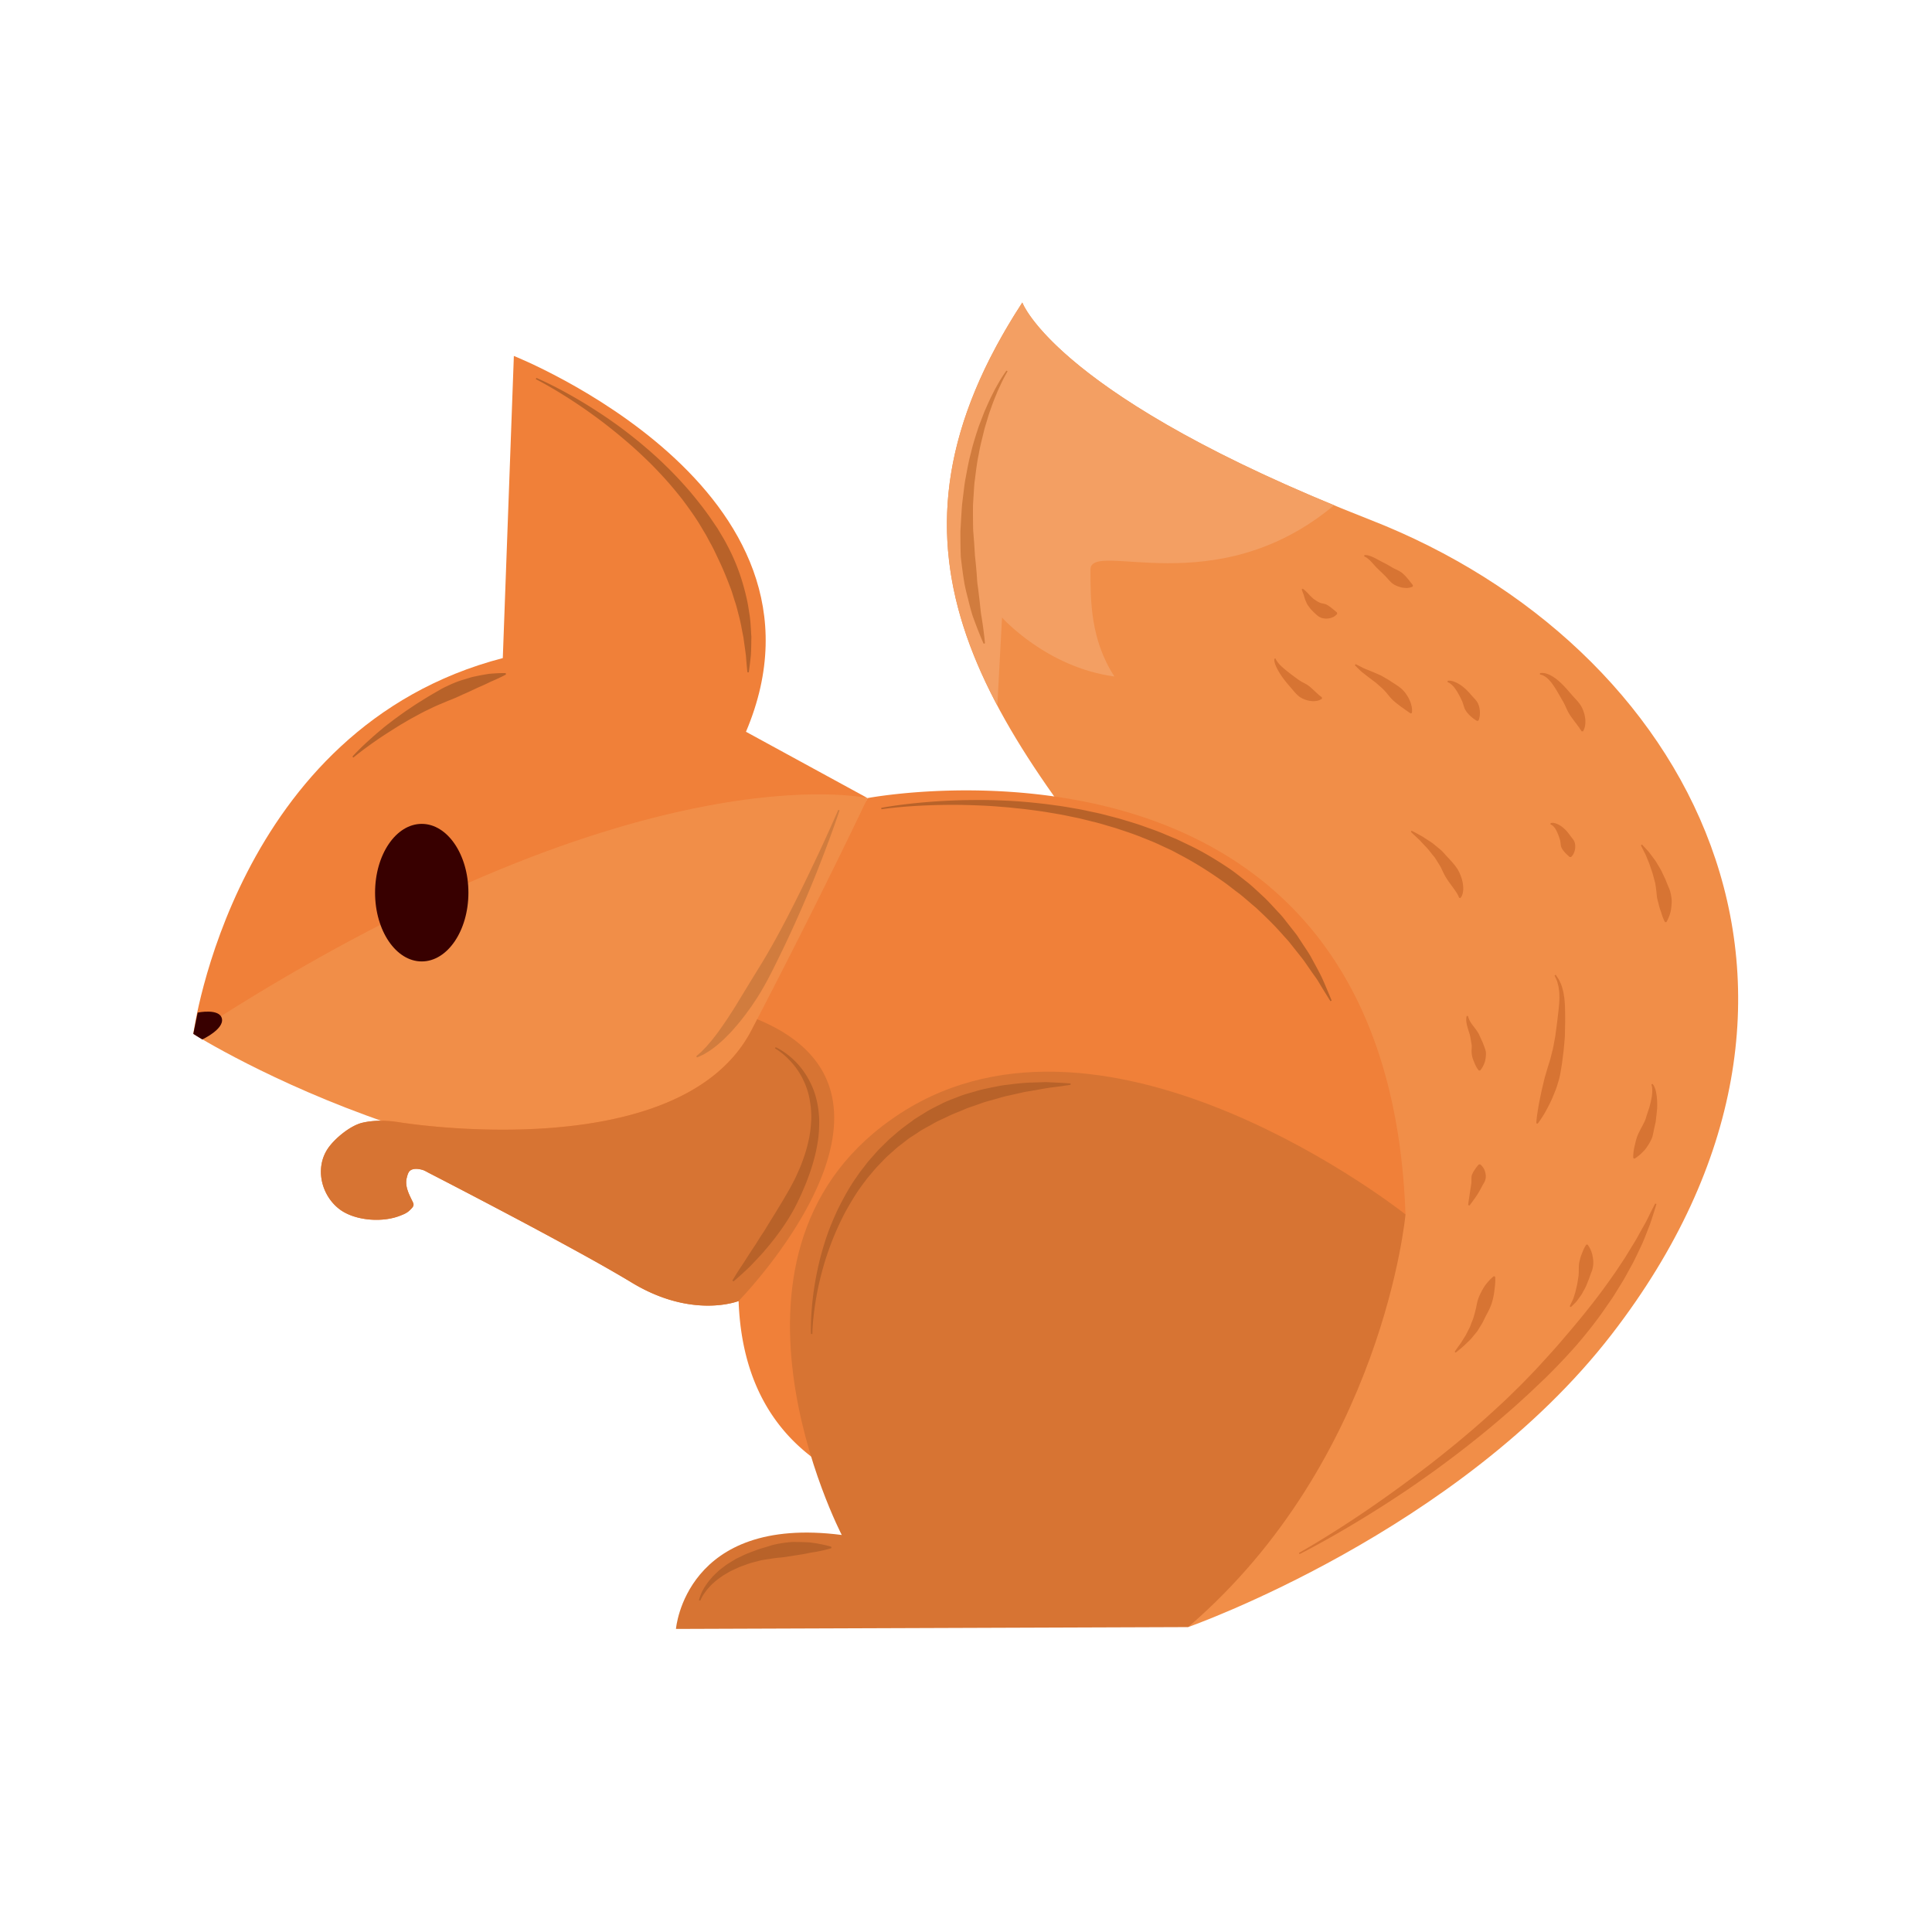 <svg width="72" height="72" viewBox="0 0 8842 8842" xmlns="http://www.w3.org/2000/svg" xml:space="preserve" style="fill-rule:evenodd;clip-rule:evenodd;stroke-linejoin:round;stroke-miterlimit:2"><path d="M1122.8 332.266s37.2 103.847 382.4 238.754c352.07 137.582 555.84 517.52 265.06 894.3-167.72 217.35-465.36 321.71-465.36 321.71s180.07-511.9-26.31-758.74c-206.38-246.849-329.801-428.946-155.79-696.024Z" style="fill:#f18e48;fill-rule:nonzero" transform="scale(4.167)"/><path d="M212.309 1135.52s44.511-335.868 339.914-412.754l12.144-331.821s368.238 145.676 254.934 412.754l133.535 72.84s-194.484-21.836-740.527 258.981Z" style="fill:#f08039;fill-rule:nonzero" transform="scale(4.167)"/><path d="M212.309 1135.52s85.808 54.07 213.027 97.73c79.102 27.13 228.051 35.81 333.269-28.93 105.208-64.75 194.231-327.781 194.231-327.781s-253.922-57.664-740.527 258.981Z" style="fill:#f18e48;fill-rule:nonzero" transform="scale(4.167)"/><path d="M353.395 1277.5a44.195 44.195 0 0 1 6.773-16.17c7.473-10.98 24.777-25.25 38-28.26 13.34-3.03 27.305-2.55 40.75-.43 0 0 307.547 50.58 386.453-101.17 78.91-151.743 127.465-254.931 127.465-254.931S1523.41 767.281 1543.65 1333.8l-376.34 317.67s-345.982 58.67-356.107-222.57c0 0-50.582 20.24-117.348-20.23a942.702 942.702 0 0 0-11.73-6.98c-21.301-12.48-42.934-24.39-64.613-36.17-23.711-12.9-47.535-25.59-71.407-38.16a9276.348 9276.348 0 0 0-57.617-30.11c-5.738-2.97-11.48-5.93-17.218-8.89-2.329-1.2-4.786-2.77-7.297-3.49-3.852-1.09-9.18-1.89-12.836.33-2.746 1.65-3.516 5.13-4.297 8.03-2.602 9.71 2.621 18.86 6.726 27.37 1.801 3.72-.566 5.66-3.441 8.53-3.285 3.26-6.742 4.54-11.09 6.23-19.586 7.63-49.859 5.35-66.523-7.57-15.16-11.76-22.809-31.93-19.117-50.29Z" style="fill:#f08039;fill-rule:nonzero" transform="scale(4.167)"/><path d="M924.508 1685.86s-163.887-315.63 64.75-463.34c228.632-147.7 554.392 111.28 554.392 111.28s-24.28 269.11-238.75 453.23l-562.49 2.02s10.125-125.44 182.098-103.19Z" style="fill:#d77433;fill-rule:nonzero" transform="scale(4.167)"/><path d="M1465.23 554.926c-307.97-126.977-342.43-222.66-342.43-222.66-110.05 168.902-101.05 303.812-27.44 442.609l5.18-96.621s48.56 54.629 123.42 64.746c-26.3-40.465-26.3-82.953-26.3-117.352 0-33.398 137.35 38.086 267.57-70.722Z" style="fill:#f39f63;fill-rule:nonzero" transform="scale(4.167)"/><path d="M514.456 980.402c0 41.718-22.956 75.538-51.265 75.538-28.304 0-51.253-33.82-51.253-75.538 0-41.718 22.949-75.539 51.253-75.539 28.309 0 51.265 33.821 51.265 75.539Z" style="fill:#380000;fill-rule:nonzero" transform="scale(4.167)"/><path d="M831.629 1119.41c-2.066 4-4.145 8-6.258 12.06-78.906 151.75-386.453 101.17-386.453 101.17-13.445-2.12-27.41-2.6-40.75.43-13.223 3.01-30.527 17.28-38 28.26a44.195 44.195 0 0 0-6.773 16.17c-3.692 18.36 3.957 38.53 19.117 50.29 16.664 12.92 46.937 15.2 66.523 7.57 4.348-1.69 7.805-2.97 11.09-6.23 2.875-2.87 5.242-4.81 3.441-8.53-4.105-8.51-9.328-17.66-6.726-27.37.781-2.9 1.551-6.38 4.297-8.03 3.656-2.22 8.984-1.42 12.836-.33 2.511.72 4.968 2.29 7.297 3.49 5.738 2.96 11.48 5.92 17.218 8.89 19.235 9.97 38.442 20 57.617 30.11 23.872 12.57 47.696 25.26 71.407 38.16 21.679 11.78 43.312 23.69 64.613 36.17 3.926 2.3 7.832 4.62 11.73 6.98 66.766 40.47 117.348 20.23 117.348 20.23s221.937-226.58 20.426-309.49ZM1401.07 723.285c.06-.105.25 1.289 1.23 2.61.95 1.429 2.55 3.527 4.85 5.699 4.63 4.371 11.46 9.523 18.46 14.617 1.55 1.051 3.73 2.531 5.4 3.316 1.72.911 3.48 1.758 5.02 2.813a32.613 32.613 0 0 1 4.13 3.277c1.27.977 2.43 2.278 3.5 3.153 1.08.964 2.07 2.093 2.99 2.796.91.77 1.8 1.774 2.53 2.243 1.69 1.328 2.66 2.086 2.66 2.086l.1 1.496s-1.03.828-3.36 1.754c-1.22.57-2.53.64-4.22.867-1.73.211-3.48.054-5.45-.203-2.04-.207-3.88-.887-5.98-1.59-2-.758-3.99-1.781-5.84-3.094-1.8-1.344-3.48-2.984-5.07-4.84-1.73-1.883-2.78-3.367-4.49-5.242-2.93-3.383-5.9-6.816-8.38-10.316-2.54-3.434-4.68-6.875-6.29-9.977-1.61-3.109-2.69-5.84-3.07-8.004-.46-2.258-.09-3.16-.2-3.223l1.48-.238ZM1488.91 729.449l3.23 1.594 3.67 1.871c1.39.793 3.02 1.512 4.8 2.188 3.53 1.418 7.57 3.019 12.19 5.078 1.15.496 2.31 1 3.49 1.511 1.17.579 2.32 1.297 3.51 1.961 2.31 1.383 4.86 2.715 7.1 4.243 4.19 2.867 9.21 5.644 12.91 9.066 1.81 1.84 3.48 3.652 4.78 5.715 1.38 1.961 2.52 3.957 3.39 5.957.94 1.91 1.57 3.84 2.01 5.597.46 1.731.77 3.235.79 4.61.15 2.656-.08 4.14-.08 4.14l-1.39.583s-1.39-.821-3.27-2.2c-.9-.699-2.09-1.476-3.38-2.363-.68-.422-1.26-.945-1.93-1.441-.71-.489-1.5-.977-2.22-1.532-2.87-2.218-6.36-4.691-9.57-7.89-1.6-1.621-3.14-3.481-4.67-5.395-1.54-1.883-3.2-3.812-5.06-5.668-1.74-1.769-3.57-3.179-5.35-4.797-.9-.797-1.79-1.582-2.67-2.359-.98-.738-1.94-1.469-2.89-2.188-3.74-2.792-7.5-5.73-10.67-8.207-3.24-2.367-5.36-4.769-7.05-6.335-1.62-1.606-2.54-2.524-2.54-2.524l.87-1.215ZM1550.45 912.383s1.3.687 3.59 1.894c1.14.618 2.51 1.364 4.1 2.219 1.56.914 3.39 1.75 5.25 3.031 1.9 1.227 3.95 2.559 6.13 3.965a50.89 50.89 0 0 1 6.63 4.84c2.21 1.813 4.52 3.684 6.8 5.672 2.23 2.047 4.2 4.484 6.34 6.766 2.12 2.328 4.37 4.597 6.19 6.816 1.95 2.234 3.79 4.562 5.32 6.996 2.95 4.953 4.82 10.242 5.72 15.094.42 2.453.59 4.769.55 6.875-.07 2.101-.39 3.984-.84 5.472-.91 3.051-2.41 4.325-2.29 4.325l-1.44-.379s-.14-.371-.41-1.067c-.2-.64-.67-1.562-1.22-2.605-.63-1.067-1.35-2.274-2.3-3.633-.89-1.363-2.03-2.859-3.2-4.496-2.39-3.297-5.29-7.109-7.96-11.59-1.28-2.273-2.48-4.738-3.67-7.328-1.2-2.707-2.6-5.031-4.05-7.332-1.52-2.281-2.84-4.734-4.52-6.91-1.78-2.102-3.46-4.258-5.12-6.336-1.59-2.168-3.39-4-5.09-5.777-1.69-1.809-3.29-3.524-4.77-5.102-1.43-1.633-3.05-2.922-4.32-4.176-1.31-1.234-2.45-2.312-3.39-3.199l-2.92-2.828.89-1.207ZM1590.09 747.621s.9-.004 2.48-.008c.79-.027 1.87.317 3.1.61 1.29.316 2.38.898 3.82 1.461 2.6 1.304 5.6 3.109 8.3 5.484 2.85 2.266 5.37 5.09 7.88 7.926 2.36 2.902 5.39 5.492 7.09 8.558 1.69 3.071 2.31 6.403 2.57 9.305.17 2.953-.03 5.508-.5 7.387-.43 1.875-.95 2.992-.95 2.992l-1.41.5s-1.13-.531-2.65-1.555c-1.59-.992-3.46-2.519-5.45-4.398-1.93-1.91-3.95-4.168-5.39-6.93-1.34-2.812-1.93-6.285-3.35-9.34-1.4-3.027-2.93-6.008-4.49-8.679-.74-1.403-1.62-2.547-2.38-3.774-.78-1.176-1.62-2.191-2.4-3.16-.83-.801-1.64-1.773-2.35-2.293-.75-.516-1.3-1.152-2.03-1.516-1.42-.707-2.23-1.113-2.23-1.113l.34-1.457ZM1708.64 1070.61s.37.54 1.05 1.57c.65 1.06 1.74 2.5 2.89 4.52.86 2.17 2.44 4.87 3.18 8.09.42 1.59.94 3.3 1.34 5.12.29 1.84.6 3.76.93 5.77 1.02 8.07.97 17.54.97 27.27-.1 4.96-.2 10.1-.32 15.31-.39 5.26-.87 10.72-1.42 16.1-.71 5.31-1.29 10.68-2.09 15.91-.87 5.21-1.58 10.42-2.95 15.24-1.41 4.81-2.7 9.51-4.55 13.73-1.7 4.27-3.33 8.3-5.13 11.89-3.52 7.21-6.82 13.04-9.5 16.96-2.58 3.97-4.31 6.12-4.31 6.12l-1.4-.53s.09-2.77.67-7.43c.27-2.35.73-5.14 1.24-8.33.53-3.19 1.11-6.77 1.96-10.6.79-3.85 1.57-8 2.63-12.32 1.03-4.35 2-8.9 3.33-13.54 1.45-4.61 2.69-9.41 4.32-14.23 1.57-4.83 2.62-9.85 3.97-14.83 1-5 1.92-9.95 2.8-14.95l1.97-14.95c1.1-9.92 2.4-18.82 2.48-26.5-.04-1.91-.08-3.74-.11-5.48-.15-1.72-.41-3.33-.59-4.88-.13-1.57-.48-2.92-.85-4.17l-.9-3.52c-.8-2.13-1.66-3.76-2.13-4.89l-.78-1.73 1.3-.72ZM1703.14 903.938s.73-.079 2-.208c.64-.078 1.59.165 2.66.387 1.09.254 2.01.711 3.24 1.184 2.16 1.101 4.67 2.656 6.81 4.726 2.31 1.981 4.24 4.45 6.15 6.965 1.74 2.563 4.21 4.926 5.26 7.719 1.06 2.777.95 5.773.54 8.293-.54 2.59-1.46 4.762-2.49 6.195-1.06 1.477-1.95 2.11-1.95 2.11l-1.49-.106s-.7-.644-1.93-1.765a46.92 46.92 0 0 1-1.86-1.762c-.63-.656-1.4-1.399-2.03-2.168-1.36-1.598-2.72-3.383-3.48-5.578-.64-2.223-.51-5.012-1.25-7.508a69.521 69.521 0 0 0-2.52-7.133c-.43-1.164-1-2.117-1.47-3.133-.48-1.008-1.06-1.804-1.58-2.656-.55-.652-1.14-1.473-1.62-1.906-.52-.406-.89-.953-1.46-1.262-1.15-.59-1.81-.926-1.81-.926l.28-1.468ZM1612.28 1115.83s.27.96.73 2.63c.31.79.76 1.6 1.15 2.54.62.98 1.13 2.06 1.98 3.2 1.55 2.3 3.76 4.8 5.95 8.07.57.76 1.09 1.72 1.65 2.62l.41.69.42.96.6 1.3 2.42 5.32c.89 1.66 1.56 3.82 2.37 5.82.79 2.02 1.51 4.07 1.92 6.11.4 3.93-.21 7.65-.93 10.75-1.08 3.09-2.26 5.6-3.4 7.3-1.08 1.72-1.97 2.63-1.97 2.63l-1.49-.07s-.86-1.02-1.91-2.71c-1.1-1.69-2.23-4.04-3.24-6.78-1.19-2.7-2.28-5.77-2.53-9.09-.25-1.55-.2-3.19-.1-4.94.06-1.75.3-3.47-.15-5.48-.33-1.93-.66-3.86-.99-5.76l-.24-1.42-.07-.35-.02-.17-.01-.05-.01-.03c.06.13-.1-.31.11.29l-.02-.08-.14-.61c-.21-.81-.32-1.59-.61-2.44-.98-3.29-2.2-6.69-2.91-9.77-.42-1.47-.57-3.01-.79-4.24-.09-1.38-.17-2.57-.09-3.46.27-1.72.42-2.7.42-2.7l1.49-.08ZM1815.11 1190.41s.18.29.52.83c.3.58.91 1.24 1.38 2.44.48 1.16 1.16 2.73 1.49 4.39.48 1.71.74 3.63 1.07 5.76.22 2.1.42 4.41.5 6.82.06 1.22.04 2.44.04 3.7-.06 1.38.03 2.24-.17 4.11-.27 2.52-.55 5.14-.82 7.79-.42 2.67-.42 5.27-1.18 8.07-.67 2.79-1.26 5.63-1.82 8.47-.57 2.81-1.12 5.73-2.23 8.07-1.09 2.39-2.3 4.64-3.62 6.68-1.32 2.03-2.55 3.97-4.01 5.55-2.92 3.16-5.57 5.62-7.69 7.16-2.06 1.58-3.46 2.32-3.46 2.32l-1.29-.76s-.11-1.62.07-4.18c.14-2.6.71-6.06 1.66-10 .52-1.94.89-4.09 1.55-6.25.6-2.17 1.41-4.36 2.42-6.57 1.18-2.18 2.07-4.3 3.3-6.47 1.18-2.17 2.37-4.42 3.46-6.73 1.15-2.25 1.72-5.07 2.6-7.53.83-2.54 1.66-5.03 2.46-7.44.27-.61.61-2.23.88-3.26.28-1.15.55-2.28.81-3.38.52-2.2.89-4.27 1.21-6.2.21-1.91.45-3.7.42-5.25.1-1.62-.09-2.8-.13-3.93-.05-1.12-.45-2.06-.55-2.67l-.25-.95 1.38-.59ZM1597.68 1484.55s.86-1.23 2.36-3.37c1.42-2.18 3.88-5.09 6.09-8.86 1.14-1.86 2.44-3.82 3.69-5.94 1.12-2.18 2.31-4.49 3.54-6.88 1.38-2.27 2.01-5.01 3.13-7.5.5-1.27 1.01-2.55 1.53-3.84l1.17-4.08c.81-2.87 1.53-5.76 2.19-8.63.51-2.85 1.11-5.6 1.91-8.18 1.63-5 4.35-10.02 6.74-13.87 1.15-1.96 2.67-3.69 3.9-5.19 1.28-1.48 2.44-2.73 3.47-3.71 2.03-1.97 3.4-2.93 3.4-2.93l1.34.68s.18 1.75.13 4.52c-.02 1.4-.12 3.03-.29 4.85-.21 1.79-.45 3.82-.71 6.02-.54 4.56-1.45 9.24-3.27 14.8-.98 2.69-2.2 5.38-3.54 8.06-1.41 2.59-2.81 5.21-4.1 7.89l-2.04 4.2c-.82 1.35-1.63 2.69-2.44 4.03-1.68 2.61-3.05 5.33-5.04 7.51-1.85 2.24-3.64 4.41-5.34 6.45-1.85 1.91-3.7 3.62-5.33 5.22-3.25 3.26-6.15 5.49-8.19 7.18-2.03 1.65-3.2 2.59-3.2 2.59l-1.1-1.02ZM1612.51 1323.47s.27-3.06.97-7.51c.65-4.5 1.56-10.32 2.44-15.92.15-1.4.16-2.83.16-4.22.03-1.39-.03-2.71.15-3.91.2-1.18.67-2.29 1.22-3.33.41-.99.93-1.95 1.53-2.85.58-.91 1.31-1.78 1.75-2.53.52-.75 1.04-1.48 1.56-2.1.99-1.26 1.81-2.14 1.81-2.14l1.48-.23c-.01 0 .91.58 2.05 1.89.59.65 1.21 1.48 1.85 2.51.67 1.04 1.09 2.17 1.48 3.45.81 2.6 1.26 5.7.51 8.63-.33 1.52-1.02 2.97-1.87 4.32-.81 1.38-1.6 2.77-2.28 4.18-1.51 2.71-2.86 5.48-4.5 7.83-1.5 2.44-3.05 4.59-4.39 6.42-2.61 3.69-4.54 6.07-4.54 6.07l-1.38-.56ZM1724.01 1434.73s.49-1.04 1.33-2.85c.41-.92.95-2.01 1.57-3.25.71-1.23 1.17-2.69 1.65-4.24.49-1.52 1.01-3.17 1.57-4.91.43-1.82.89-3.73 1.35-5.71 1.04-3.89 1.49-8.27 2.23-12.46.18-2.16.24-4.33.26-6.45.08-2.11-.02-4.21.18-6.18.2-1.98.71-3.85 1.21-5.64.42-1.79.94-3.49 1.54-5.07.64-1.59 1.24-3.06 1.76-4.36.55-1.31 1.09-2.47 1.63-3.45 1.02-1.95 1.88-3.13 1.88-3.13l1.49-.09s.89 1.07 1.99 3.06c1.11 1.97 2.51 4.91 3.26 8.49.81 3.57 1.4 7.83.69 12.25-.31 2.22-.92 4.46-1.85 6.67-.84 2.22-1.67 4.46-2.39 6.71-.89 2.2-1.78 4.41-2.65 6.59-.78 2.17-1.91 4.22-3 6.17-1.11 1.95-2.01 3.85-3.17 5.58-1.23 1.68-2.39 3.28-3.47 4.75-1.05 1.47-2 2.75-3.02 3.68-.98.99-1.83 1.84-2.56 2.53l-2.26 2.18-1.22-.87ZM1803.39 927.527s.99 1.047 2.7 2.875c.84.926 1.86 2.051 3.04 3.336 1.2 1.258 2.46 2.77 3.75 4.567 1.32 1.769 2.76 3.687 4.28 5.715 1.57 2.035 2.75 4.375 4.23 6.714 1.42 2.368 3 4.782 4.13 7.454 1.25 2.64 2.51 5.328 3.77 8.007 1.04 2.782 2.19 5.539 3.35 8.278 1.29 2.707 2.01 5.547 2.59 8.308.44 2.797.96 5.477.78 8.114-.1 2.621-.33 5.089-.65 7.351-.51 4.514-2.18 8.234-3.22 10.724-1.1 2.5-2.01 3.85-2.01 3.85l-1.49-.11s-.85-1.48-1.86-3.94a56.52 56.52 0 0 1-1.6-4.35c-.31-.83-.5-1.7-.77-2.61-.34-.91-.73-1.865-1.05-2.853a64.743 64.743 0 0 1-1.78-6.332c-.49-2.238-1.29-4.555-1.68-7.012-.39-2.457-.44-5.07-.85-7.699-.32-2.644-.68-5.344-1.15-8.035-.71-2.633-1.42-5.266-2.11-7.859-.63-2.633-1.54-5.129-2.37-7.582-.86-2.426-1.57-4.895-2.48-7.059-.9-2.195-1.76-4.274-2.55-6.191a40.176 40.176 0 0 0-2.43-5.25c-.79-1.555-1.48-2.911-2.05-4.028a1380.81 1380.81 0 0 1-1.74-3.531l1.22-.852ZM1691.41 739.285c.07.11 1.14-.351 3.72-.094 1.33.067 2.75.426 4.38 1.004 1.62.571 3.39 1.391 5.17 2.473 3.62 2.113 7.41 5.156 10.97 8.742 3.69 3.547 6.99 7.594 10.4 11.445 3.35 3.907 7.48 7.731 10.17 12.098 1.29 2.242 2.41 4.481 3.12 6.863.39 1.149.71 2.297 1.03 3.399.2 1.18.43 2.301.56 3.394.37 2.125.35 4.235.2 6.082-.12 1.825-.32 3.372-.83 4.704-.85 2.589-1.63 3.843-1.63 3.843l-1.5-.023s-.99-1.305-2.21-3.199c-.53-.938-1.4-2.036-2.33-3.243-.49-.593-.86-1.242-1.32-1.894-.52-.649-1.06-1.332-1.63-2.047-2.02-2.855-4.65-6.09-6.88-9.949-1.04-1.969-2.14-4.102-3.07-6.36-1.05-2.226-2.1-4.457-3.43-6.718-2.59-4.485-5.1-8.938-7.5-12.875-2.45-3.942-4.91-7.45-7.39-10.059a23.15 23.15 0 0 0-3.65-3.226c-1.15-.821-2.31-1.508-3.18-1.86-.85-.461-1.75-.672-2.36-.789-.59-.141-.91-.215-.91-.215l.1-1.496ZM1498.63 609.594s1 .004 2.78.148c.9.203 2.22.442 3.41.914 1.23.446 2.62.985 4.02 1.684 2.84 1.32 6.05 3.183 9.11 4.801.81.406 1.64.82 2.48 1.238.84.445 1.71.898 2.58 1.355 1.73.934 3.54 2.047 5.34 3.082 3.4 2.094 7.25 3.43 10.14 5.387 1.43.934 2.69 2.082 3.8 3.227a31.592 31.592 0 0 1 3.06 3.289c.92 1 1.74 2.008 2.51 2.984.73 1.07 1.42 1.754 2.01 2.527 1.18 1.465 1.95 2.618 1.95 2.618l-.3 1.465s-1.12.578-3.25 1.042c-1.06.231-2.45.489-3.84.407-1.41-.059-3.07-.168-4.8-.477-3.29-.762-7.04-2.062-10.2-4.387-3.12-2.378-5.55-5.843-8.39-8.597-1.36-1.34-2.65-2.688-4.08-4.024l-2.12-2c-.72-.695-1.42-1.382-2.11-2.054-2.86-2.832-4.94-5.461-6.96-7.524-.99-1.058-1.94-1.91-2.81-2.66-.86-.762-1.57-1.184-2.23-1.738-1.52-.832-2.46-1.254-2.46-1.254l.36-1.453ZM1430.88 646.477l1.68 1.429c1.08.918 2.55 2.184 4.19 4.012.84.859 1.76 1.941 2.71 2.852.97.843 1.87 1.765 2.83 2.668.95.925 2.17 1.394 3.14 2.167.46.293 1.13.829 1.38.922l2.09 1.094c1.44.77 2.48.875 3.76 1.219 1.32.211 2.52.558 3.61.898 1.07.457 2.02 1.004 2.92 1.621.91.688 1.79 1.207 2.62 1.911 1.87 1.507 3.42 2.765 4.51 3.648 1.25 1.008 2.12 1.852 2.12 1.852l.16 1.488s-.69.906-2.15 2.023c-.73.59-1.66 1.188-2.78 1.641-1.11.43-2.46 1.019-3.89 1.191-1.44.215-3.08.407-4.69.188-1.67-.098-3.37-.473-4.96-1.227-1.64-.668-3.03-1.886-4.42-3.058-1.32-1.258-2.98-2.715-4-3.821l-1.64-1.699c-.9-.926-1.24-1.551-1.87-2.332-1.08-1.488-2.26-2.918-2.92-4.418-.66-1.508-1.32-2.922-1.85-4.293-.49-1.328-.77-2.473-1.13-3.605-.6-2.266-1.5-4.078-1.91-5.426-.47-1.328-.74-2.086-.74-2.086l1.23-.859Z" style="fill:#d77433;fill-rule:nonzero" transform="scale(4.167)"/><path d="m212.309 1135.52 4.808-23.39s24.113-4.99 26.61 6.65c2.492 11.65-21.618 22.87-21.618 22.87l-9.8-6.13Z" style="fill:#380000;fill-rule:nonzero" transform="scale(4.167)"/><path d="M1426.6 1705.57s30.56-16.93 73.83-46.34c21.61-14.73 46.35-32.58 72.18-52.52 12.83-10.08 26-20.6 39-31.72 13.1-11.01 26.02-22.65 38.7-34.5 6.39-5.87 12.47-12.07 18.68-18.06 6.1-6.12 12.06-12.33 17.95-18.49 11.54-12.55 22.86-24.9 33.25-37.32 10.56-12.28 20.45-24.39 29.59-36.07 9.13-11.69 17.26-23.1 24.67-33.73 3.59-5.4 7.03-10.57 10.29-15.49 3.08-5.04 6-9.83 8.74-14.33 2.86-4.45 5.25-8.77 7.4-12.8 2.25-4 4.32-7.66 6.19-10.97 3.55-6.73 6-12.19 7.93-15.81 1.88-3.65 2.88-5.6 2.88-5.6l1.41.52-1.84 6.03c-1.22 3.93-3.02 9.72-5.57 17-2.89 7.11-5.92 16.06-10.66 25.71a625.38 625.38 0 0 1-7.46 15.44c-2.92 5.3-5.97 10.87-9.16 16.67-3.28 5.77-7.05 11.55-10.77 17.67-3.72 6.12-8.17 12.01-12.42 18.31-8.7 12.47-18.63 25.05-29.4 37.62a676.35 676.35 0 0 1-35.06 36.98c-6.29 5.96-12.63 11.96-18.99 17.99-6.53 5.85-12.91 11.89-19.6 17.6-13.22 11.57-26.64 22.9-40.21 33.58-13.48 10.81-27.09 20.97-40.33 30.71-13.35 9.57-26.27 18.8-38.86 27.06-12.5 8.37-24.55 15.95-35.67 22.91-44.67 27.63-75.99 43.27-75.99 43.27l-.7-1.32Z" style="fill:#d77433;fill-rule:nonzero" transform="scale(4.167)"/><path d="M890.719 1465.11s-.367-6.99.273-19.16c.672-12.18 2.258-29.6 6.617-50.14 2.086-10.29 5.008-21.31 8.684-32.8 3.594-11.53 8.543-23.3 14.102-35.29 5.98-11.77 12.402-23.92 20.55-35.27l2.938-4.34 3.219-4.16 6.476-8.38 7.043-7.96c2.332-2.68 4.699-5.34 7.309-7.77l7.609-7.5c2.543-2.49 5.363-4.67 8.031-7.01 5.301-4.77 11.024-8.92 16.72-13.07l4.24-3.13 4.43-2.81c2.96-1.82 5.92-3.65 8.86-5.46 5.89-3.59 12.13-6.37 18.06-9.5 6.07-2.84 12.27-5.07 18.27-7.41 5.99-2.36 12.14-3.81 17.99-5.57 5.83-1.85 11.69-2.88 17.29-4.09 5.64-1.07 11.03-2.31 16.31-2.81 10.53-1.35 20.15-2.46 28.74-2.55 4.28-.14 8.28-.26 11.98-.38 3.69-.18 7.11.24 10.17.31 12.26.52 19.2 1.1 19.2 1.1l.02 1.49s-6.93 1.15-18.94 2.66c-6.01.66-13.23 2.09-21.48 3.52-4.11.84-8.55 1.21-13.1 2.38-4.56 1.03-9.36 2.12-14.36 3.24-5.03.92-10.1 2.59-15.4 4.08-5.28 1.49-10.81 2.8-16.24 4.91-2.75.96-5.53 1.94-8.34 2.92-2.82.96-5.7 1.86-8.47 3.13-5.56 2.5-11.46 4.49-17.14 7.24-5.63 2.81-11.62 5.21-17.25 8.43-5.53 3.38-11.6 6.06-17 9.92-2.78 1.82-5.57 3.63-8.364 5.46-2.817 1.8-5.332 4.03-8.028 6.04-2.621 2.1-5.41 4.02-7.918 6.27l-7.535 6.77c-2.578 2.2-4.926 4.63-7.246 7.09l-7.016 7.32-6.503 7.74-3.243 3.86-2.976 4.05c-8.258 10.54-14.906 22-21.164 33.16-5.883 11.37-11.028 22.68-15.199 33.71-4.188 11.02-7.637 21.67-10.227 31.67-5.383 19.96-7.883 37.11-9.203 49.12-1.285 12.04-1.297 18.95-1.297 18.95l-1.492.02ZM767.68 1757.59s.097-.62.453-1.86c.328-1.24.914-2.94 1.812-5.1.489-1.05.977-2.25 1.61-3.51.695-1.22 1.453-2.54 2.254-3.95 1.808-2.67 3.773-5.85 6.488-8.79 2.508-3.18 5.723-6.1 9.098-9.29 1.73-1.54 3.671-2.88 5.589-4.38 1.914-1.51 3.926-2.97 6.11-4.21l6.558-4.02c2.266-1.27 4.668-2.29 7.043-3.46 4.723-2.46 9.77-4.2 14.813-6.05 4.972-2.13 10.172-3.26 15.211-4.9 5.039-1.72 10.125-2.62 15.062-3.4 4.953-.7 9.754-1.33 14.336-1.11 4.571-.01 8.883.11 12.852.35 1.984.02 3.879.26 5.679.57 1.801.29 3.5.48 5.102.8 3.195.57 5.969 1.11 8.246 1.65 4.543 1.04 7.106 1.91 7.106 1.91l-.039 1.49s-2.606.89-7.102 1.97c-2.25.56-4.969 1.14-8.074 1.74-3.094.63-6.606.99-10.364 1.83-3.765.79-7.828 1.5-12.121 2.11-4.261.68-8.757 1.38-13.406 2.13-4.648.6-9.531.85-14.363 1.68-4.844.75-9.903 1.28-14.676 2.65-4.816 1.26-9.715 2.4-14.242 4.24-2.293.85-4.617 1.62-6.848 2.51-2.179 1-4.328 1.99-6.441 2.96-2.18.9-4.168 2.02-6.074 3.2-1.911 1.16-3.879 2.19-5.668 3.36-3.465 2.48-6.856 4.77-9.555 7.37-2.922 2.39-5.113 5.06-7.172 7.33-1.91 2.39-3.496 4.55-4.652 6.44-2.344 3.76-3.18 6.14-3.18 6.14l-1.445-.4ZM851.891 1150.13s4.414 1.85 11.136 6.66c6.625 4.86 15.719 12.91 23.157 25.3 3.687 6.15 7.117 13.27 9.437 21.25 2.32 7.96 3.727 16.67 4.074 25.73.137 9.02-.261 18.42-2.031 27.71-1.469 9.36-4.059 18.6-6.957 27.72-1.453 4.56-3.242 8.97-4.848 13.46-1.734 4.43-3.707 8.72-5.507 13.06-3.891 8.52-7.93 16.86-12.594 24.43-4.488 7.69-9.465 14.69-14.309 21.21-4.812 6.54-9.812 12.37-14.328 17.8-4.66 5.31-9.176 9.96-13.113 14.12-3.926 4.17-7.711 7.47-10.715 10.28-6.082 5.55-9.742 8.53-9.742 8.53l-1.129-.99s2.344-4.13 6.762-11c2.148-3.49 5.043-7.48 8.011-12.31 3.043-4.77 6.524-10.1 10.368-15.84 1.839-2.93 3.753-5.97 5.742-9.12 2.004-3.13 4.25-6.25 6.211-9.66 4.015-6.78 8.617-13.67 12.879-21.06 4.593-7.21 8.945-14.85 13.394-22.61 2.051-3.95 4.281-7.89 6.191-11.98 1.801-4.12 3.805-8.21 5.473-12.41 3.242-8.42 6.219-16.98 8.11-25.63 2.191-8.6 3.058-17.27 3.457-25.65.222-8.4-.719-16.48-2.239-24.02-1.57-7.54-4.242-14.39-7.25-20.43-6.047-12.17-14.211-20.51-20.148-25.81-6.094-5.25-10.164-7.41-10.164-7.41l.672-1.33ZM967.836 887.301c0 .004 35.564-7.121 89.874-8.488 13.56-.208 28.29-.36 43.84.406 15.57.551 31.95 2.043 48.83 4.09 8.43 1.171 17.03 2.207 25.65 3.839 4.31.774 8.67 1.45 13.02 2.321 4.34.926 8.7 1.859 13.08 2.797 8.79 1.722 17.46 4.351 26.27 6.507 8.68 2.653 17.48 5.118 26.08 8.153 8.58 3.125 17.27 5.961 25.61 9.668 4.21 1.754 8.41 3.504 12.59 5.25 4.1 1.965 8.19 3.926 12.25 5.875 16.36 7.668 31.57 17.039 45.89 26.656 7.1 4.906 13.66 10.328 20.2 15.43 6.38 5.32 12.23 10.992 18.04 16.343 5.67 5.497 10.72 11.329 15.85 16.702 2.57 2.67 4.87 5.52 7.04 8.36 2.22 2.82 4.39 5.58 6.52 8.29 2.1 2.73 4.26 5.3 6.17 7.98 1.8 2.75 3.57 5.44 5.29 8.05 3.37 5.28 6.83 10.09 9.59 14.93 5.24 9.83 10.09 18.19 13.31 25.49 6.38 14.6 9.72 22.97 9.72 22.97l-1.35.64s-4.91-7.64-12.98-21.07c-1.9-3.42-4.7-6.81-7.34-10.7-2.68-3.87-5.58-8.05-8.67-12.52-3.23-4.35-6.93-8.8-10.67-13.58-1.88-2.37-3.82-4.81-5.79-7.3-2.07-2.42-4.3-4.8-6.52-7.27-8.69-10.05-18.97-20.1-30.07-30.409-5.86-4.816-11.6-10.078-17.82-15.027-6.45-4.649-12.64-9.93-19.48-14.559-13.51-9.52-27.95-18.73-43.32-26.93-3.85-2.058-7.71-4.121-11.58-6.187-3.99-1.84-8-3.684-12-5.535-7.95-3.887-16.3-6.938-24.54-10.278-8.28-3.222-16.78-5.89-25.18-8.75-8.54-2.367-16.94-5.211-25.51-7.16-4.26-1.055-8.51-2.101-12.73-3.144-4.24-.993-8.51-1.786-12.72-2.68-8.41-1.871-16.84-3.145-25.11-4.563-8.28-1.32-16.47-2.335-24.48-3.351-8.04-.774-15.89-1.774-23.57-2.289-15.35-1.403-29.93-1.856-43.39-2.207-26.93-.449-49.4.765-65.078 2.027-15.687 1.328-24.562 2.699-24.562 2.699l-.254-1.476ZM589.109 415.07s24.477 10.18 58.18 31.2c8.375 5.312 17.441 11.121 26.691 17.753 9.352 6.512 18.821 13.922 28.473 21.782 9.531 8.008 19.313 16.406 28.621 25.648 9.465 9.074 18.496 18.91 27.242 29.024 8.563 10.265 16.864 20.808 24.25 31.796l5.547 8.184c1.684 2.828 3.352 5.637 5.012 8.434 3.418 5.539 6.289 11.3 9.156 16.945 5.516 11.398 9.946 22.879 13.215 34.031 3.297 11.129 5.852 21.836 7.16 31.875 1.864 9.942 1.938 19.27 2.563 27.391-.106 8.191-.168 15.289-.594 21.109-1.266 11.645-2.266 18.172-2.266 18.172l-1.488-.086s-.758-6.629-1.609-18.012c-.672-5.687-1.731-12.55-2.754-20.363-1.676-7.75-2.926-16.531-5.586-25.84-1.176-4.683-2.328-9.558-4.09-14.461-1.633-4.929-2.918-10.132-5.074-15.222-3.86-10.309-8.266-21.039-13.528-31.836-2.57-5.426-5.093-10.992-8.195-16.371-1.469-2.731-2.941-5.477-4.426-8.239-1.605-2.699-3.222-5.414-4.839-8.136-6.383-10.973-13.981-21.457-21.75-31.825-8.047-10.148-16.418-20.093-25.278-29.339-8.699-9.407-17.929-18.039-26.945-26.305a572.612 572.612 0 0 0-27.043-22.691c-8.77-7.043-17.402-13.262-25.402-18.969-32.258-22.531-55.864-34.289-55.864-34.289l.621-1.36Z" style="fill:#b86229;fill-rule:nonzero" transform="scale(4.167)"/><path d="M1106.62 407.852s-2.52 4.082-6.24 11.625c-1.72 3.843-4.04 8.375-6.18 13.824-2.34 5.359-4.59 11.566-6.96 18.344-1.29 3.343-2.21 6.992-3.38 10.679-1.06 3.727-2.4 7.485-3.27 11.512-1.93 7.996-4.21 16.336-5.67 25.18-1.9 8.742-2.96 17.933-4.13 27.234-.73 4.629-.96 9.359-1.25 14.09-.31 4.726-.61 9.473-.91 14.219-.08 9.515-.02 19.023.21 28.351.82 9.332 1.47 18.485 1.94 27.352.98 8.836 1.8 17.383 2.3 25.547.14 4.093.85 8.007 1.35 11.824.45 3.828.89 7.527 1.31 11.078.88 7.109 1.28 13.734 2.41 19.461.9 5.777 1.64 10.848 2.16 15.055 1.08 8.41 1.46 13.332 1.46 13.332l-1.43.429s-2.05-4.425-5.21-12.371c-1.6-3.969-3.44-8.832-5.5-14.441-2.21-5.578-3.84-12.094-5.65-19.219-1.71-7.141-4-14.832-5.24-23.176-1.35-8.328-2.47-17.172-3.51-26.328-.36-9.219-.42-18.762-.41-28.422.61-9.668 1.08-19.48 1.85-29.246.6-4.871 1.2-9.738 1.79-14.59.59-4.843 1.12-9.672 2.13-14.394 1.76-9.485 3.39-18.817 5.86-27.664 2.06-8.93 4.76-17.379 7.37-25.344 1.19-4.023 2.85-7.773 4.21-11.473 1.46-3.664 2.66-7.273 4.23-10.586 2.92-6.707 5.66-12.804 8.44-18.058 2.55-5.348 5.28-9.766 7.35-13.465 4.41-7.277 7.33-11.195 7.33-11.195l1.24.836ZM922.098 889.969s-6.18 18.824-16.785 46.59c-5.282 13.886-11.598 30.046-18.911 47.144-7.261 17.117-15.316 35.257-23.871 53.217-4.25 8.99-8.652 17.92-13.027 26.71-4.395 8.78-8.918 17.34-13.734 25.4-2.461 3.99-4.817 7.96-7.411 11.68-2.48 3.79-5.011 7.43-7.64 10.88-5.067 6.99-10.235 13.37-15.336 19.01-2.426 2.9-5.055 5.47-7.504 7.92a104.191 104.191 0 0 1-7.203 6.75c-2.289 2.08-4.567 3.89-6.742 5.5-2.157 1.61-4.102 3.11-6.059 4.24-1.91 1.16-3.613 2.19-5.094 3.09a86.298 86.298 0 0 1-4.011 1.86c-2.168.95-3.325 1.47-3.325 1.47l-.73-1.31s.922-.83 2.656-2.37c.852-.76 1.91-1.69 3.145-2.78 1.152-1.19 2.472-2.57 3.949-4.1 1.527-1.44 3-3.31 4.656-5.25 1.699-1.89 3.469-3.99 5.219-6.39 3.683-4.58 7.523-10.04 11.625-16.03 2.051-3 4.183-6.11 6.238-9.48 2.176-3.26 4.383-6.67 6.531-10.26 4.356-7.15 8.938-14.69 13.692-22.5 4.797-7.82 9.758-15.89 14.801-24.1 5.027-8.25 9.843-16.82 14.648-25.4 18.957-34.491 35.895-70.179 48.527-96.976 12.457-26.886 20.301-45.046 20.301-45.046l1.395.531Z" style="fill:#d17c3e;fill-rule:nonzero" transform="scale(4.167)"/><path d="M387.055 830.961c0-.004 2.035-2.277 5.769-6.066 3.719-3.817 9.227-9.059 16.074-15.114 3.395-3.058 7.168-6.269 11.211-9.609 3.969-3.442 8.485-6.633 12.993-10.18 4.648-3.34 9.398-6.894 14.398-10.265 5.027-3.321 10.047-6.86 15.336-9.981a349.862 349.862 0 0 1 15.73-9.48c2.637-1.512 5.219-3.082 7.852-4.481 2.648-1.359 5.336-2.57 7.961-3.801 5.266-2.418 10.523-4.394 15.668-5.824l7.409-2.254c2.403-.683 4.828-1.062 7.091-1.578 4.555-.953 8.766-1.656 12.48-2.234 3.793-.34 7.09-.574 9.813-.68 5.437-.25 8.547-.113 8.547-.113l.312 1.465s-2.758 1.582-7.594 3.863c-2.41 1.16-5.347 2.465-8.71 3.887-3.317 1.593-7.024 3.425-11.118 5.191-4.105 1.719-8.449 3.863-13.071 5.977-2.297 1.101-4.686 2.136-7.143 3.164-2.391 1.183-4.895 2.257-7.411 3.41-2.562 1.055-5.144 2.168-7.828 3.168a8307.868 8307.868 0 0 1-7.992 3.383c-5.449 2.148-10.793 4.757-16.148 7.382-5.399 2.543-10.567 5.52-15.762 8.289-5.164 2.825-10.106 5.856-14.953 8.696-9.489 5.988-18.406 11.582-25.774 16.793-14.84 10.301-24.097 18.066-24.097 18.066l-1.043-1.074Z" style="fill:#b86229;fill-rule:nonzero" transform="scale(4.167)"/></svg>